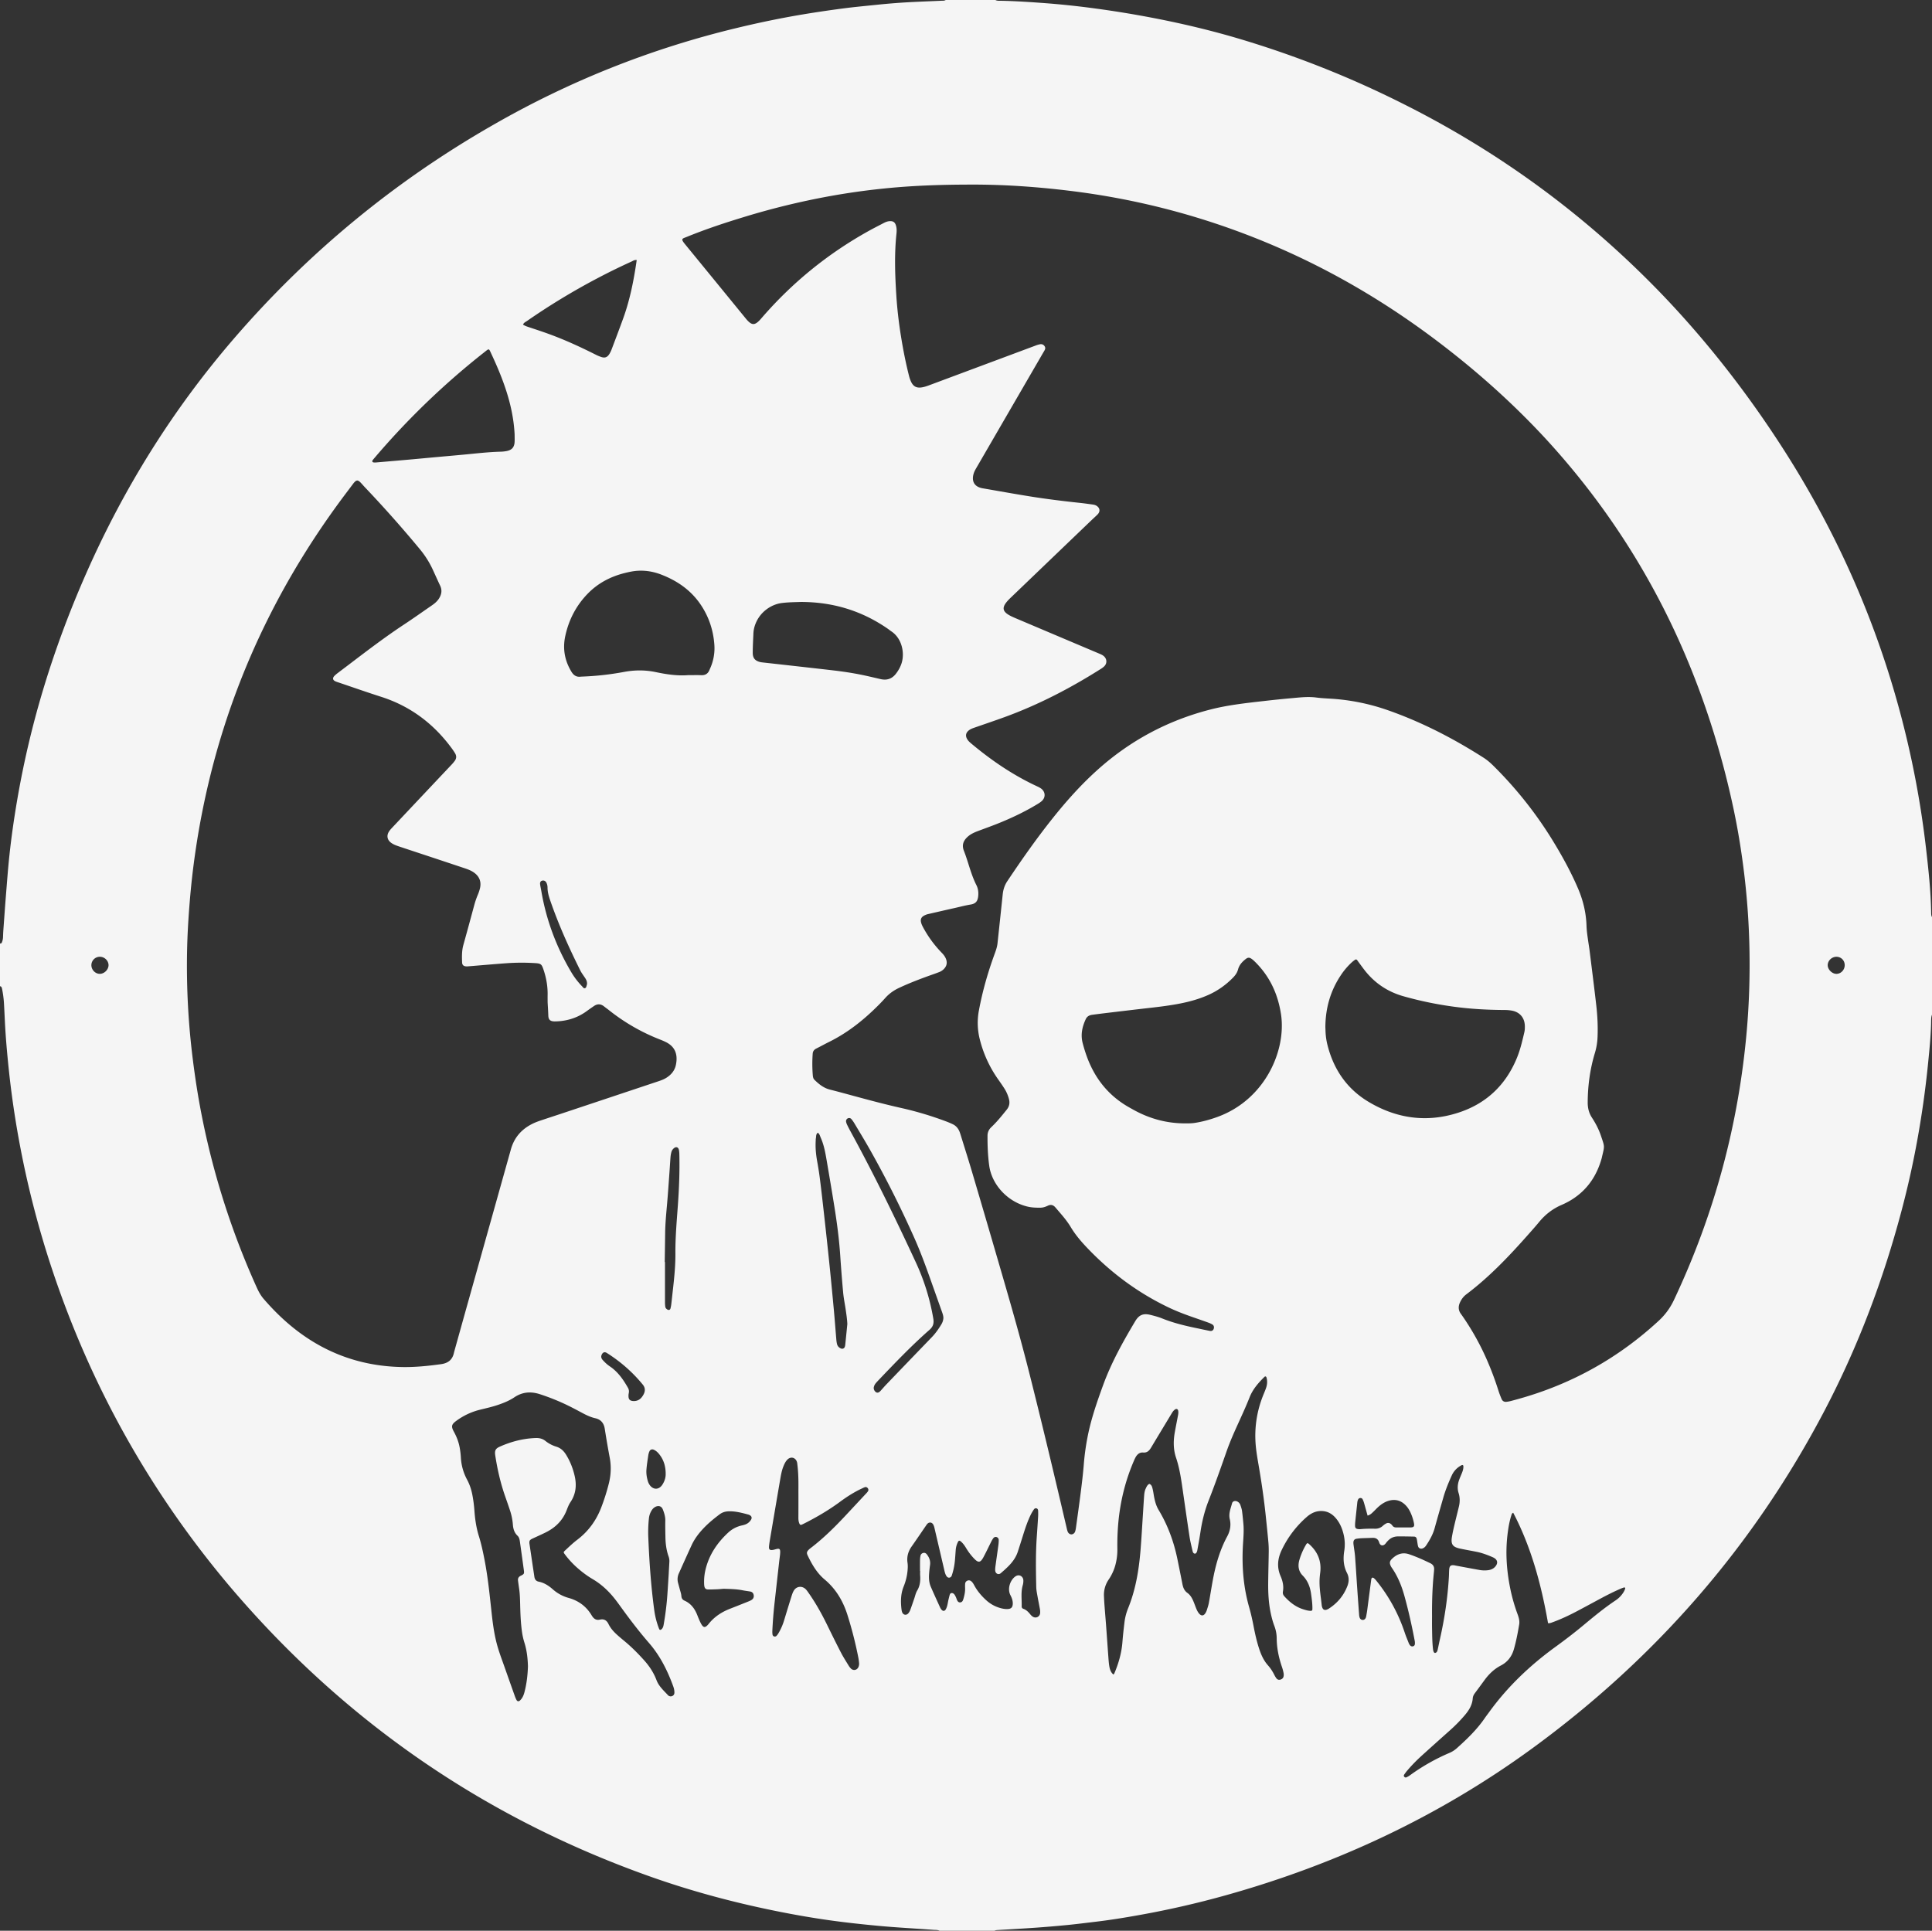 <svg xmlns="http://www.w3.org/2000/svg" viewBox="0 0 7608 7604"><rect x="0" y="0" width="7608" height="7604" fill="#333333" stroke="none"/><defs><style>.cls-1{fill:#f5f5f5;}</style></defs><g id="Capa_2" data-name="Capa 2"><g id="Capa_1-2" data-name="Capa 1"><path class="cls-1" d="M0,3884V3716c2.69-.09,5.42-.26,6.76-3.11a58.42,58.42,0,0,0,5.2-23.22c.28-8.66.61-17.32,1.24-26,3.43-47.18,6.7-94.37,10.51-141.53,4.18-51.79,8-103.64,13.57-155.3,7.69-71.52,17.89-142.73,30-213.68q25.35-148.78,62.91-294.92c53.27-206.86,124.25-407.57,210.53-602.88C489,1919.73,681.36,1611.63,921.1,1333.6Q1359.31,825.42,1941.92,492,2392.55,233.09,2898,111C2984.73,90,3072.05,71.74,3160.05,57c53.84-9,107.9-16.91,162-24,43.57-5.73,87.38-9.65,131.11-14.21q69.59-7.27,139.48-10.81c37.93-1.89,75.88-3.28,113.82-5,5.93-.27,12.08.51,17.5-2.92h196c6.8,3.71,14.29,2.84,21.55,3,52.66,1,105.19,4.38,157.72,8.16Q4205,18.76,4310,33q117.84,15.8,234.62,38.4c115.15,22.29,229.09,49.49,341.45,83.15q331,99.15,639.59,254.5,576.7,288.81,1023.12,754.5c172.27,180.33,325,376.06,460.84,585.09C7195.56,2034.72,7340.7,2340,7442,2666a3710.28,3710.28,0,0,1,142.75,677.56c9.53,82.77,18.49,165.59,19.91,249,.11,6.63-.14,13.4,3.38,19.47v384c-2.66,6.86-3.32,14.05-3.39,21.31-.57,56.05-6.28,111.71-11.78,167.42q-12.57,127.34-33.73,253.49-27.72,166.6-71.06,329.9c-72.29,272.69-171.36,535.15-302.18,785.2-279.53,534.32-665.48,977.17-1152,1332.3-366,267.13-769.91,456.28-1205.76,578.28q-171.3,48-346.46,79c-55.71,10-111.6,19-167.83,25.63-37,4.39-74,9.16-111.15,12.83Q4140,7587.57,4077.2,7592c-49.18,3.5-98.43,6.12-147.65,9.1-4.68.28-9.31.62-13.55,2.9H3700c-7.4-4-15.61-3-23.5-3.6-71.77-5.39-143.65-8.92-215.34-15.58-64.37-6-128.61-12.92-192.61-21.84-73.88-10.31-147.31-23.33-220.43-38.25-165.3-33.74-327.88-77.54-486.85-133.9Q1576.09,7041.59,901,6243.27,430.67,5683.68,201.67,4988.63a3751.5,3751.5,0,0,1-128.88-509q-23.61-130.83-37.71-263.07c-6.84-65-12.76-130-15.91-195.23-1.09-22.64-2.14-45.28-3.43-67.9A404.48,404.48,0,0,0,8,3894C7,3889.2,5.69,3884.94,0,3884ZM3824.24,727c-129.2.07-239.68,4.56-349.86,16.09q-105.43,11-209.66,29.93a2956.81,2956.81,0,0,0-329.83,80.08c-77.75,23.6-154.93,49-230.2,79.76-18.05,7.38-25.36,6.61-7.51,28.41q119.7,146.24,239.19,292.64c2.1,2.58,4.25,5.14,6.52,7.58,18.21,19.57,29.26,19.61,48.22,0,4.17-4.3,8-9,11.92-13.47q179-205.66,417.3-338.17c19.8-11,40-21.24,60.09-31.69,7.11-3.7,14.53-6.65,22.72-7.13,14-.84,21.15,4,25.17,17.45,3.12,10.41,3,21,1.88,31.71-8.52,80.54-5.74,161.15-.67,241.69,3.44,54.54,9.82,108.82,18.48,162.81,8.45,52.65,18.7,104.93,31.9,156.59a121.42,121.42,0,0,0,8,22.53c9,18.8,21.74,25,42.22,21.82,12.64-2,24.39-6.66,36.23-11.08q205.89-76.78,411.76-153.61a104.83,104.83,0,0,1,17.16-5.08c7.93-1.49,14.48,1.43,18.76,8.44,3.6,5.9,1.77,11.41-1.47,16.89-7.14,12-14.11,24.16-21.12,36.27q-122.86,211.83-245.68,423.7c-4,6.89-8.14,13.9-10.71,21.38-8.7,25.34-4.47,52.69,32.41,60.11.65.13,1.3.3,2,.41,63,10.84,125.92,22.3,189.06,32.35,65.13,10.38,130.62,18.34,196.21,25.37,15.89,1.7,31.72,4,47.56,6.15,5.29.71,10.46,1.76,15.17,4.63,14.19,8.66,16.25,22.78,4.53,34.66-7.48,7.58-15.55,14.59-23.25,22q-158.79,152.23-317.51,304.56c-6.72,6.45-13.41,13.08-19.07,20.44-15.56,20.23-13,34.29,9,47.78,9.59,5.88,20.12,10.35,30.52,14.76q162.77,69,325.64,137.84c6.74,2.85,13.6,5.54,19.27,10.4,12.82,11,13.68,28.72,1.54,40.47a88.79,88.79,0,0,1-14.41,10.69c-119.71,75.72-244.84,140.66-378.13,189.2-38.16,13.89-76.67,26.84-115,40.22-8.8,3.07-17.75,5.86-25.24,11.74-12.3,9.66-14.5,21.89-6.29,35.26,4.6,7.51,11.27,13.07,17.94,18.63,79.13,66.05,163.85,123.46,257.63,166.93a83.05,83.05,0,0,1,15.6,8.83c16.67,12.73,17.86,34.3,2.56,48.46-5.33,4.92-11.65,8.89-17.89,12.67-49.69,30.13-102,54.9-155.92,76.47-25.95,10.39-52.33,19.71-78.49,29.6-15.65,5.92-30.63,12.85-42.82,25-15.27,15.16-20.13,31.84-11.92,52.62,7.57,19.18,13.68,38.95,19.92,58.63,8.27,26.06,16.9,52,29.24,76.44,6.86,13.59,8.64,27.87,7.22,42.75-2,20.82-9.87,30.53-30.19,33.82-21.76,3.54-42.94,9.35-64.38,14.1-33.8,7.5-67.51,15.42-101.27,23.1a61.26,61.26,0,0,0-20.28,8.13c-8.11,5.3-11.23,12.79-9.5,22.34,1.32,7.32,4.28,14,7.73,20.48a445.3,445.3,0,0,0,39.95,62.16,477.6,477.6,0,0,0,35.36,40.76c6.51,6.76,12.1,14.12,15.55,23,6,15.41,2.81,28.75-8.68,40.28a51.82,51.82,0,0,1-18.4,11.75q-10.26,3.94-20.61,7.61c-46.48,16.41-92.6,33.67-137.3,54.62-20.85,9.77-39,22.72-54.34,39.94-8.41,9.46-17.16,18.64-26.1,27.61-57.73,58-120.91,108.62-194.7,145.08-16.71,8.26-33,17.42-49.7,25.68-9.2,4.54-14.32,10.78-15,21.48a550.3,550.3,0,0,0,.41,83.9c.58,6.69,1.51,13.25,6.69,18.33,17.3,16.95,35.77,32,59.94,38.2,14.19,3.63,28.38,7.28,42.53,11.08,79.09,21.25,157.94,43.49,237.9,61.33a1330.36,1330.36,0,0,1,177.86,53.07q13.08,4.9,25.75,10.86c13.31,6.24,22.21,16.74,27.48,30.35,1.68,4.34,3.08,8.8,4.46,13.26,14.94,48.36,30.33,96.59,44.68,145.13q51.84,175.32,102.88,350.89c42.36,145.14,84.43,290.36,121.5,437,51.74,204.71,100.48,410.14,148.51,615.74a106.2,106.2,0,0,0,3.23,11.55c2.46,6.9,8.49,11.55,14.62,11.68s12.7-4.3,15-11.17a83.59,83.59,0,0,0,3.36-15.56c6.44-46.86,13.09-93.7,19-140.63,4.43-35,8.71-70.11,11.56-105.3a968.14,968.14,0,0,1,19.05-130.4c13.95-63.28,35.22-124.2,57.39-185,32.39-88.77,78.11-170.71,126.29-251.45,15.16-25.4,32.16-32,60.94-24.68,15.46,3.93,31.05,8,45.81,14,44.1,17.76,90,28.72,136.35,38.29,17,3.51,33.86,7.3,50.86,10.57,7.11,1.36,12.44-1.72,14.77-7.3,2.81-6.73,1.33-14.12-4.56-17.78a87,87,0,0,0-16.2-7.59c-20-7.23-40.19-14.18-60.31-21.18-32.09-11.18-63.81-23.14-94.56-37.77-121.2-57.67-227.13-136.2-319.85-232.92-25-26-48.57-53.31-67.09-84.34-16.9-28.32-39.05-52.24-60.17-77.12-8.46-10-17.95-12.82-30-7.13-9,4.27-18.37,7.67-28.69,7.81-17.38.24-34.59-.26-51.64-4.36-78.84-18.92-140.42-86.57-150.62-161.3-5.34-39.11-6.91-78.3-6.65-117.66a44.27,44.27,0,0,1,13.43-32.31c2.83-2.82,5.71-5.6,8.55-8.41,19.48-19.27,36.47-40.68,53.64-61.95,9.87-12.23,12.9-25.64,8.94-41.18a145.29,145.29,0,0,0-18.05-42c-7.83-12.39-16.33-24.35-24.76-36.35a471,471,0,0,1-72.1-157.15,262.68,262.68,0,0,1-3.76-113c14.17-76.84,35.66-151.68,62.56-225,4.84-13.18,9.39-26.4,10.89-40.4q10.38-96.41,20.48-192.83c2-18.92,7.5-36.18,18.2-52.18,56.34-84.25,114.45-167.2,177.63-246.51,54.49-68.41,112.57-133.48,177.8-192q192.69-172.76,443.24-237.12c71.86-18.58,145.46-26.09,218.9-34.53,35.07-4,70.22-7.53,105.39-10.69,31.17-2.8,62.3-6.38,93.75-2.23,18.47,2.44,37.17,3.36,55.79,4.46a832.19,832.19,0,0,1,228.36,46.33c132.64,46.72,256.63,110.88,374.9,186.5,14.1,9,26.59,20,38.48,31.75a1565.81,1565.81,0,0,1,240.41,305.72c34.45,57.1,66.28,115.6,92.57,177,20.14,47,31.95,96,33.53,147.23.64,20.7,3.86,41.12,6.78,61.57,1.79,12.53,3.93,25,5.49,37.58,8.85,71.41,18,142.78,26.16,214.27,4.67,41.07,6.72,82.39,5.05,123.77a249.26,249.26,0,0,1-10.25,62.9c-19.3,63.54-28.16,128.67-28.53,195.11-.12,22.1,4.6,41.94,16.74,60.51,14.24,21.8,26.4,44.89,34.8,69.57,16.11,47.3,15,40.23,4.62,85.33-.3,1.3-.49,2.63-.84,3.91-14.21,51.11-38.32,96.41-77.56,132.93-23.67,22-50.6,38.94-80.24,51.71-34.94,15-64.19,37.49-88.4,66.89-15.67,19-32.18,37.39-48.54,55.84-73.52,82.91-149.9,162.86-238.83,229.75-10.88,8.19-18.72,18.85-24.45,31.14-7.69,16.5-7.16,32.23,4.34,47,1.63,2.1,3.12,4.32,4.65,6.5a1019.65,1019.65,0,0,1,94.81,168.8,1212.32,1212.32,0,0,1,47.22,125.21c3.62,11.4,7.94,22.62,12.68,33.6,3.52,8.14,10.43,11.95,19.46,10.79a129.87,129.87,0,0,0,15.69-2.82c12.25-3.15,24.43-6.57,36.61-10q310.56-87.72,547.46-306.87a260.48,260.48,0,0,0,59.57-81.73q239.59-507.82,287.2-1067.22,10.8-128.6,10.51-257.67a2962.42,2962.42,0,0,0-20.75-349.09c-10.41-86.73-24.09-172.89-42.2-258.3-39.87-188.08-94.83-371.64-166.56-550.1q-202.31-503.43-568.57-903.68c-135.79-147.66-285.22-280.17-445.69-400.32-203.63-152.46-422.06-279.24-657.08-377Q4612.88,799.54,4208.64,751q-97.29-11.88-195-18.17C3944.42,728.35,3875.1,726.74,3824.24,727ZM2156.46,3946.74c0-10.2-.14-18.87,0-27.53.66-33.67-4.9-66.32-15.48-98.23-7.91-23.86-10.27-26.53-34.88-27.95a843.47,843.47,0,0,0-109.92.37c-50.51,3.69-101,8.16-151.45,12.25a54.2,54.2,0,0,1-9.94.21c-9.65-1-14.66-5.57-15.06-15.35-1-23.31-1.3-46.55,5.11-69.46,14.54-52,28.63-104,42.66-156.11a320.67,320.67,0,0,1,13.52-39.67,173,173,0,0,0,9-26.4c6.35-27-2.52-48.42-25.7-63.89-10.06-6.71-21.22-11.07-32.62-14.87q-54-18-108-36c-49.29-16.36-98.63-32.57-147.88-49-12.61-4.22-25.46-8.22-36.26-16.4-14.38-10.89-17.81-26.93-8.59-42.48,3.69-6.22,8.77-11.71,13.77-17q117.21-124.5,234.53-248.87a151.67,151.67,0,0,0,11.48-13.83c7.09-9.6,7.39-19.74,1.21-29.9-3.46-5.68-7.09-11.29-11-16.67-71.49-98.42-163.7-168.45-280.23-205.76-55.16-17.66-109.81-36.89-164.69-55.43-5-1.7-10.2-3.2-15-5.37-11-4.92-12.49-13-3.79-21.91A125.9,125.9,0,0,1,1331,2649.9c13.22-10.14,26.59-20.1,39.85-30.18,72.67-55.29,145.18-110.75,221.49-161.06,36.72-24.2,72.54-49.75,108.77-74.69,11.07-7.62,21.17-16.26,28.27-27.87,9.63-15.77,12.18-32,3.93-49.41-10.28-21.67-19.92-43.64-30.06-65.37a367.4,367.4,0,0,0-50.36-79q-104-125.62-216.36-243.73c-5.5-5.79-10.58-12-16.17-17.71-11.34-11.59-16.75-11.22-27.54,1.5-1.29,1.52-2.42,3.18-3.62,4.78q-15,20-30.06,39.93C1119.92,2265.62,945,2615.64,842,3001a3113.53,3113.53,0,0,0-73.2,358.07q-14.16,97.93-22,196.65c-5.21,63.8-8.94,127.66-10.18,191.64a2947,2947,0,0,0,22.65,424.91c9,72.09,20.08,143.85,34,215.14a3091.75,3091.75,0,0,0,131.18,471.11q39.51,108,86.9,212.69c7.19,15.85,15.39,31,26.85,44.25,36.66,42.52,76.39,81.85,120.41,116.77,125,99.16,267.52,149.23,426.93,151.68,50.79.77,101.07-4.41,151.33-11.36,27.15-3.76,44.17-16.71,50.43-43.46.45-1.94.84-3.91,1.38-5.83q19.85-71.22,39.72-142.42,91.74-327.06,183.41-654.13c12.62-45.16,40.08-77.39,81.09-98.92,11.85-6.22,24.29-10.92,36.93-15.14,29-9.69,58.17-19.18,87.22-28.86q187.58-62.54,375.13-125.16c10.73-3.58,21.38-7.41,31.11-13.42,19.59-12.09,33.59-28.57,38.34-51.39,10.16-48.89-10-75.45-40.47-90.23-7.18-3.49-14.55-6.62-22-9.53A773.59,773.59,0,0,1,2398.83,3979c-6.78-5.39-13.84-10.42-20.65-15.77-12.63-9.92-25.61-10.24-38.77-1.38q-14.91,10.05-29.46,20.65a204.79,204.79,0,0,1-64.26,31.48,224.43,224.43,0,0,1-61.16,8.65c-20.38.08-24.88-9.11-25.35-23.52C2158.6,3981.13,2157.35,3963.17,2156.46,3946.74ZM2079,6563.22c-.83-31.74-4.28-63.42-14-94.22a263.44,263.44,0,0,1-9.54-42.84c-4.88-35.07-6.19-70.33-7.08-105.64-.52-20.66-.93-41.32-3.84-61.82-1.59-11.21-3.21-22.41-4.62-33.64-1.12-8.91,2.14-15,10.7-19.19,13.09-6.34,14.1-8.3,12.38-21.18-5.11-38.3-10.52-76.55-15.89-114.81-1.12-8-3.06-15.89-9.2-21.68-12.44-11.74-16.88-26.68-18.18-43.1a234.88,234.88,0,0,0-10.84-54.76c-6.23-19-12.82-37.83-19.43-56.68-18.37-52.33-30.67-106.15-39.1-160.88-3.07-19.88.61-27.67,17.84-35.37,44.81-20,91.61-32.12,140.89-33.95,14.53-.54,27.5,2.44,39.15,11.78a126.74,126.74,0,0,0,42.24,22.17c16.86,5.18,28.67,15.91,37.92,30.62,16.49,26.26,27.6,54.53,34.53,84.68,8.45,36.79,4.93,71.42-16.6,103.37-6.73,10-10.9,21.27-15.28,32.47-12.25,31.39-32.83,56.2-61,74.57a222,222,0,0,1-24.36,13.68c-16.16,7.86-32.57,15.2-48.87,22.78-10.94,5.08-13.11,8.74-11.91,20.06.14,1.32.44,2.63.63,3.94q5.55,37.56,11.08,75.12c2.55,17.13,5.21,34.24,7.72,51.37,1.5,10.32,6.56,17,17.3,19.15,21.62,4.29,39.37,16.09,55.49,30.32a156.84,156.84,0,0,0,62.62,33.81c37.93,10.67,68.27,32.52,89,66.64,1,1.7,2.12,3.38,3.22,5.06,7.21,11.06,16.64,16.81,30.41,13.58,16-3.76,26.76,2.74,33.86,17.41,7.94,16.39,20,29.88,33.37,42,8.88,8.06,18.07,15.79,27.33,23.4,28.91,23.77,55.24,50.18,80.14,78,20.58,23,37.24,48.52,48.23,77.65,9.21,24.43,28.77,41.27,45.8,59.89a7.83,7.83,0,0,0,1.54,1.27c4.9,3,10.07,3.58,15.23,1s7.76-7.06,7.87-12.91c.18-8.81-1.86-17.34-4.8-25.42-22.53-61.76-51.59-120-95-170.05-39.35-45.36-75.7-93-110.84-141.64-7.42-10.26-14.83-20.54-22.62-30.51-24.86-31.77-53.66-59.1-88.72-79.63a384.35,384.35,0,0,1-55.05-39.74A349.82,349.82,0,0,1,2223,6119.7c-4.12-5.64-4.1-7.34.84-12,16.07-15,31.85-30.32,49.43-43.64,43.65-33.08,74.6-75.84,94.19-126.68a813.84,813.84,0,0,0,30.13-95.17c8.34-33.45,9.85-67,3.5-101q-10.64-56.94-19.62-114.19c-3.51-22.44-15.51-36.67-37.31-41.54-17.83-4-33.89-11.6-49.8-20.07-20-10.64-39.94-21.37-60.3-31.24a859.67,859.67,0,0,0-107.42-43.13c-35.68-11.69-69.22-9.44-101.11,12-19.4,13.06-41,21.89-63.19,29.51-23.35,8-47.38,13.41-71.3,19.25a262.44,262.44,0,0,0-93.57,43.55c-19.83,14.52-21.76,22-9.87,43.72,11,20.09,19,41.15,22.87,63.62a320.63,320.63,0,0,1,4.38,37.71,207,207,0,0,0,24.83,87.69c10.16,19,16.59,39.17,20.62,60.25a532.72,532.72,0,0,1,7.91,61.4c2.49,34,7.34,67.44,17.57,100.13,9.54,30.52,16.15,61.83,22.25,93.23,13.49,69.41,20.33,139.71,28,209.9,5,45.73,11.21,91.33,24.41,135.5,8,26.77,18,52.94,27.27,79.32q19.88,56.54,40,113a101.49,101.49,0,0,0,6.44,14.59c3,5.54,8.72,6.17,13.34,1.84,9.06-8.48,14-19.19,17.24-31C2073.82,6632.63,2077.77,6598.3,2079,6563.22Zm2585.81-2139c13.34.07,26.64.22,39.89-1.81,29.72-4.56,58.51-12.52,86.81-22.6,190.09-67.68,274.6-263.07,252.89-405.53-12.37-81.16-45.34-151.19-104.5-208.49a89.75,89.75,0,0,0-10.64-9.05c-9.06-6.4-14.88-6.58-23.65.2-13.89,10.76-25.57,23.3-30.28,41-3.35,12.54-10.51,22.77-19.53,32-28.7,29.46-61.66,52.77-99.34,69.28-34.91,15.3-71.38,25.55-108.71,32.87-39.24,7.7-78.86,12.68-118.56,17.17-53.6,6.07-107.15,12.49-160.7,18.86-22.48,2.67-45,5.43-67.39,8.48-11,1.49-20.3,6-25.39,16.92-14.24,30.38-21,61.61-12.16,95a589.22,589.22,0,0,0,18,57.11c31.91,84.82,85.81,151.1,165.27,195.78,9.28,5.23,18.55,10.5,28,15.41C4534.41,4407.79,4597.65,4424,4664.85,4424.23Zm554.3-380.41c.47,9.94.52,22,1.74,33.88a255.66,255.66,0,0,0,5.5,33.48c23.59,97.74,75.93,176.1,162.5,228,110.11,66,228.24,82.92,351.53,43.71,111.27-35.38,189.05-108.77,233.25-217,13.37-32.76,21.32-67.24,29.29-101.61,1.78-7.68,1.93-15.9,1.74-23.85-.8-31.89-19.52-54.24-50.74-60.17a166,166,0,0,0-29.8-2.53c-66.69-.35-133.1-4-199.25-13a1423.71,1423.71,0,0,1-199.25-41.39c-60-17.17-110-50-149.13-98.82-8.74-10.91-16.82-22.35-25.18-33.56-2.39-3.2-4.69-6.47-7.06-9.69-2.53-3.42-5.89-3.08-8.75-1a132.45,132.45,0,0,0-13.94,11.26,280.69,280.69,0,0,0-41.19,48.76C5239.67,3901.2,5219.88,3968.57,5219.15,4043.82Zm-835,2551c1.83-1.66,3.13-2.3,3.56-3.31,17.14-40.06,29.05-81.42,32.38-125.13,1.93-25.23,4.81-50.39,7.82-75.52a215.89,215.89,0,0,1,14.15-56.05c30.54-74.92,43.24-153.63,49.58-233.62,3.69-46.49,6.24-93.08,9.28-139.62,1.43-22,2.68-43.9,4.22-65.84.79-11.29,1.59-22.68,6.6-33.13,3.42-7.13,6.32-14.77,14.2-18.53,9.58,3.58,11.19,12.54,13.19,20.71,2.38,9.68,3.53,19.65,5.39,29.46,3.5,18.38,8.23,36.18,18.07,52.57,36,60,59.82,124.74,73.86,193.16,6.69,32.62,13.34,65.25,19.65,97.94,2.74,14.16,7.3,26.66,19.81,35.56,10.51,7.49,17.2,18.52,22.4,30.19,3.79,8.51,6.86,17.33,10.24,26,3.14,8.09,6.44,16.12,11.7,23.11,9.71,12.91,20.24,12.28,27.82-1.68a60.52,60.52,0,0,0,4.66-11c2.75-8.9,5.89-17.76,7.57-26.87,5.54-30.13,10.18-60.42,15.75-90.54,11.07-59.88,27.6-118.05,56.71-172,11.61-21.51,15.48-44.45,10-67.73-5.26-22.49,3.67-42,8.93-62.28,2.35-9.06,12.87-11.49,21.48-6.75a24,24,0,0,1,11.39,13.44c2.57,7.53,5.28,15.19,6.37,23,2.32,16.48,3.73,33.09,5.33,49.67,3.09,32-.78,63.91-2.21,95.84-3.53,79.09,3.11,157.11,24.87,233.48,6.95,24.37,12.55,49,17.33,73.88,6,31.41,12.92,62.62,23.13,93,7.7,22.93,17.78,44.64,34.05,62.82,9.88,11.06,17.66,23.32,24.35,36.43a99.76,99.76,0,0,0,8.08,13.74c3.83,5.21,9.25,7.62,15.81,5.81,6.95-1.92,11.92-6.16,13.08-13.53a34.41,34.41,0,0,0,0-11.89,179.92,179.92,0,0,0-6-23.14c-12.69-36.76-20.84-74.32-21.18-113.37a139.36,139.36,0,0,0-9-48.86c-6.42-16.83-11-34.21-14.68-51.84-8.27-39.36-10.27-79.25-9.85-119.29.42-40.65,1.66-81.29,2.14-121.94a388.55,388.55,0,0,0-1.59-39.93c-3.09-33.83-6.65-67.63-10.19-101.42-6.66-63.62-15.79-126.9-26.48-190-5.34-31.52-11.27-63-13.51-94.92-4.73-67.62,6.13-132.79,32.17-195.4,3.33-8,6.67-16,9.42-24.2,4.31-12.89,5.22-26.06,1.62-39.35-1.41-5.21-4.93-6.69-8.55-3.13-23.92,23.5-45.79,48.63-58.28,80.29-14.2,36-30.37,71-46.39,106.19s-31.56,70.5-44.33,107c-22.64,64.75-45.41,129.45-70.51,193.31-15.65,39.82-25.88,81.13-32.18,123.47-3.62,24.37-8.11,48.62-12.52,72.86-1.54,8.45-6,13.69-10.28,12.82-6.37-1.32-7.59-7.14-8.73-12.13-4.16-18.17-8.76-36.31-11.55-54.71-9.9-65.19-19.16-130.47-28.58-195.73-5.63-38.92-11.89-77.67-24.5-115.13-10.89-32.37-11-65.49-5.2-98.76,3.91-22.3,8.42-44.5,12.64-66.74,1.25-6.56,2.32-13.13.9-19.83-1.36-6.38-6.63-8.6-11.86-5.15-7.53,5-11.72,12.55-16.2,20-26.09,43.39-52.35,86.68-78.35,130.13-7.25,12.1-15.37,21.26-31.51,19.84-13.25-1.16-22.68,6.38-29.13,17.55a123.56,123.56,0,0,0-6.18,12.54c-34.65,79.48-55,162.52-62.71,248.83a995,995,0,0,0-3.52,101.84,231.12,231.12,0,0,1-5.69,53.56,188.45,188.45,0,0,1-28.32,65.67,106.44,106.44,0,0,0-18.76,66.1q.8,19,2.23,37.92c1.9,25.25,4.12,50.47,6,75.72,3.24,43.86,6.26,87.74,9.51,131.6.74,10,1.58,20,3.19,29.81C4370.31,6574.18,4374,6586.06,4384.18,6594.77ZM2708.73,2659c20.76,0,36.77-.5,52.74.14,16.16.64,26.71-6.21,32.48-21,1-2.48,2.12-4.89,3.19-7.33a192.72,192.72,0,0,0,15.93-91.65c-4.17-58.35-22.32-112.13-55.59-160.39-38.4-55.7-91.7-92-154-116-28.93-11.16-58.86-16.47-90-15-17.42.82-34.35,4.38-51.16,8.47-57.58,14-108.38,40.55-149.65,83.63-44.93,46.89-73.46,102.83-86.87,166-10.53,49.61-1.93,96.55,24.76,140.12,8.59,14,19.74,21.12,36.28,19,2-.25,4-.29,6-.36a1119.29,1119.29,0,0,0,164.64-18.36c41.56-7.8,83.36-8,125.1.79C2625.69,2656.13,2669.2,2662.26,2708.73,2659ZM3153,2370.72c-24.35.92-50.27.93-76.12,4.44-41.87,5.68-93.13,38.82-107.48,99.89a118.63,118.63,0,0,0-2.65,21.77c-1.11,24.61-2.44,49.22-2.55,73.83-.09,20.6,8.57,31.15,27.51,36.31a78.24,78.24,0,0,0,11.8,2c24.46,2.77,48.94,5.4,73.4,8.15,67.45,7.59,134.91,15.06,202.34,22.88,39,4.52,77.83,10.33,116.29,18.24,24.09,5,48,10.73,72,16.31,24.51,5.7,44.69-.77,60.23-20.81,9.88-12.73,17.75-26.57,22.63-42,12.67-40,1.53-97.1-39.8-124.79-5-3.34-9.58-7.21-14.5-10.62C3393.38,2405.12,3279.34,2370.6,3153,2370.72ZM2026.52,1710.87c-3.18-63.76-17-125.26-37.54-185.49-15-44.2-33.26-87.08-53-129.31-11.7-25-8.2-25.07-30.24-7.7a3013.69,3013.69,0,0,0-428.61,412.37c-3,3.55-6.12,7.06-9,10.73-3.8,4.9-2.24,9.17,3.52,9.8a41.23,41.23,0,0,0,7.93.18q63.72-5.45,127.42-11c37.16-3.31,74.29-6.87,111.44-10.25,35.16-3.21,70.34-6.23,105.49-9.52,49.07-4.59,98-10.51,147.39-11.76a141.8,141.8,0,0,0,23.79-2.57c20.52-4,30.1-14.88,31.33-35.47C2027,1730.88,2026.52,1720.86,2026.52,1710.87ZM5958.85,5957.64c-5.42,2.47-6.13,6.5-7.35,10.31-7.74,24.22-11.87,49.22-14.94,74.33-8.65,70.78-3.86,141,10,210.75a684.37,684.37,0,0,0,29.28,103.72c4.88,13.25,8.94,26.78,6.55,41-5.51,32.84-11.75,65.57-20.92,97.62-8.1,28.28-24.87,50.33-50.92,63.85-26.8,13.92-47.48,34-65,58q-18.84,25.85-37.93,51.5c-4.5,6-7.57,12.56-8.12,20.08-1.85,25.13-13.87,45.45-29.63,64.21a586,586,0,0,1-58.47,60.17c-38.26,34.2-76.57,68.34-114.53,102.88a628.14,628.14,0,0,0-55.63,57.4c-4.31,5-8.17,10.49-12,15.93a6.48,6.48,0,0,0,.2,7.54c2.08,3,5.47,4.35,8.76,2.85a79.76,79.76,0,0,0,13.8-7.88,795.6,795.6,0,0,1,156.12-88.51,103.45,103.45,0,0,0,28.54-18.21c40.29-36.07,79.2-73.41,110-118.34,5.65-8.25,11.82-16.13,17.68-24.22,72.19-99.78,160.3-183.49,259.55-255.7,36.67-26.67,72.73-54.05,107.59-83,42.55-35.34,85.06-70.75,131.19-101.47a102.7,102.7,0,0,0,23.42-21.64c5.82-7.33,10.82-15.18,13.67-24.21.86-2.71-1.64-5.53-4.27-4.7-3.79,1.2-7.57,2.49-11.22,4-27,11.5-53.15,24.66-79,38.5-31.71,17-63.29,34.2-95.08,51s-64.35,32.09-98.25,44.32c-4.9,1.77-9.66,3.69-15.94,2.83C6069.44,6241,6030.22,6094.2,5958.85,5957.64ZM3144.12,5893.1h0c0-11.33-.07-22.66,0-34,.23-30-.35-60-4-89.78-.49-3.95-.68-8.05-1.9-11.79-5.81-17.93-24.75-22.36-37.81-8.85-7.56,7.8-11.94,17.6-15.86,27.54-6.15,15.58-9.11,32-11.93,48.41q-19.89,116.19-39.51,232.42c-1.88,11.16-3.88,22.34-4.84,33.59-1,12,3.25,15.44,15.59,13.4,5.23-.86,10.29-2.69,15.48-3.86,9-2,12.59.56,12.94,9.65a95.87,95.87,0,0,1-.69,13.95c-.93,8.61-2.24,17.17-3.21,25.78q-9.24,82.41-18.42,164.84-6,53.64-8.5,107.57a74.63,74.63,0,0,0,.74,15.89c1.23,7.2,10.29,10,15.59,4.72a55.85,55.85,0,0,0,8.2-11.19,227.62,227.62,0,0,0,22.15-51.21c9.47-31.22,19-62.43,28.75-93.56,2.38-7.58,5-15.32,9.05-22.11,10.09-17.1,31.65-20,46.19-6.27,4.79,4.49,8.48,10.22,12.3,15.66,28,39.91,51.65,82.33,73,126.1,17.83,36.51,35.79,73,54.46,109,8.86,17.13,19.39,33.4,29.42,49.9a64.21,64.21,0,0,0,9.73,12.6c9.66,9.39,24.24,6.1,29.46-6.32a31.83,31.83,0,0,0,2.44-15.66c-.74-7.28-1.55-14.59-3-21.76a1547.63,1547.63,0,0,0-43-168.28c-17.39-54.56-45.29-101.76-89.73-139-30.17-25.28-49.65-58.93-66.48-94-5.38-11.19-3.72-16,5.58-24.71a79.22,79.22,0,0,1,6.16-5.09c50.51-38.57,95.42-83.11,138.66-129.46q40.9-43.84,81.81-87.69a42.87,42.87,0,0,0,4.94-6.24,9.89,9.89,0,0,0,0-11.25c-2.72-4.3-7.43-6.54-11.92-5.05a108.24,108.24,0,0,0-11,4.79c-31,14.28-59.59,32.56-87,52.8-43.51,32.18-90,59.43-138.16,83.95-4.15,2.11-8.32,4.21-12.58,6.1s-7.17.46-9.26-4.18c-3.37-7.49-4-15.36-4-23.44C3144.18,5949.08,3144.12,5921.09,3144.12,5893.1Zm2495.06,471.13c0,16-.26,32,.06,48,.55,27.31.63,54.66,3.69,81.86,1.23,11,4.6,16.72,8.92,15.65,7.08-1.74,8.46-7.95,9.78-13.75,3.1-13.63,5.71-27.37,8.78-41,18.2-80.73,30.41-162.32,35.18-245,.54-9.31.46-18.66,1.12-28,1.11-15.56,6.65-19.62,22.3-16.9.66.12,1.29.38,1.94.5,31.42,5.82,62.82,11.74,94.27,17.38a113.82,113.82,0,0,0,33.87,1.15c11.58-1.42,22-5.69,29.62-14.88,11.14-13.4,8.53-26.23-6.77-34.52-1.75-.95-3.57-1.79-5.4-2.57-19.62-8.38-39.55-15.94-60.51-20.24-22.17-4.55-44.51-8.26-66.63-13-29.47-6.36-36.72-17.14-31.73-46.73,2.44-14.43,5.53-28.78,8.88-43,5.93-25.28,12.36-50.44,18.43-75.68,4.29-17.85,4.4-35.75-1.16-53.32-5.7-18-3.9-35.55,2.48-52.86,3.22-8.74,7-17.26,10.52-25.9s6.3-17.54,5.79-27.1c-.21-4-3.24-5.68-7-3.78a83.37,83.37,0,0,0-39.14,41.18c-12.63,27.94-24.25,56.27-32.7,85.79-11.54,40.33-23.16,80.64-34.32,121.07-6.85,24.79-19.28,46.66-33.36,67.81-3.81,5.73-8.57,10.18-15.26,12.26-6.85,2.14-13.87-1.09-16.22-7.76a59.91,59.91,0,0,1-2.19-9.73c-1.13-6.56-1.83-13.21-3.25-19.7s-4.91-9.67-10.84-9.8c-20.64-.44-41.29-.87-61.93-.81-12.95,0-25.19,3.44-35.26,12a81.33,81.33,0,0,0-13.61,14.51c-8.93,12.55-22.26,12.17-26.54-3-.18-.64-.55-1.22-.77-1.84-4.53-12.71-14.11-16.63-26.77-15.94-13.3.73-26.64.79-39.94,1.45a186.15,186.15,0,0,0-21.87,2.17c-7.61,1.29-11.59,6-12.07,13.71a62.68,62.68,0,0,0,.85,11.89c1.86,14.54,4.53,29,5.64,43.59,3.08,40.52,5.44,81.1,8.23,121.64q3.69,53.85,7.71,107.67a45.24,45.24,0,0,0,2.06,11.73c1.88,5.28,5.59,9.05,11.69,9.44,5.19.34,10.14-2.87,12.41-8.36a36.74,36.74,0,0,0,2.1-7.67c1.38-7.87,2.8-15.74,3.85-23.66,5.25-39.62,10.34-79.26,15.6-118.87,1.11-8.39,5.4-10.34,11.52-5.17a74.12,74.12,0,0,1,9.4,10.21,648.41,648.41,0,0,1,111.27,204.2c4.38,13.26,10,26.11,15,39.17,1.69,4.4,3.72,8.51,7.38,11.69,6.09,5.29,16.08,2.35,17.18-5.48A43.6,43.6,0,0,0,5571,6462c-11.33-59.55-24.49-118.7-40.72-177.12-10.92-39.34-26.11-76.92-49.65-110.69a47.89,47.89,0,0,1-4-6.9c-5.37-11.21-4.6-18.5,4.13-27.24,18.81-18.85,41.45-27.77,67.36-19.11,29,9.7,57,22.36,84.58,35.73,10.83,5.25,15.78,13.86,14.63,25.91-.26,2.66-.31,5.33-.6,8C5640.57,6248.3,5638.78,6306.23,5639.18,6364.23Zm-2015.8-177.34h-.5c0-14-.18-28,.08-42a94.42,94.42,0,0,1,1.84-17.85,13.84,13.84,0,0,1,10.55-10.9c5.78-1.5,10.49.56,14.12,5.12,10,12.51,15.18,26.34,12.87,42.67-1.68,11.87-3,23.81-3.77,35.77-1.06,16.76-.06,33.53,6.66,49.12,11.86,27.53,24.43,54.75,36.81,82a37.78,37.78,0,0,0,5.31,8.41c6,7.18,13,6.43,17.36-1.7,4.17-7.72,6.1-16.09,7.68-24.67,1.8-9.8,4.14-19.52,6.71-29.15,1.17-4.38,2.84-9.53,8.47-9.73,4.87-.17,8.93,2.77,11.63,6.79a72.16,72.16,0,0,1,5.54,10.56c1.64,3.64,2.66,7.56,4.38,11.15,2.46,5.1,6.31,9,12.39,8.36,4.92-.48,8.49-3.59,10.35-8.32.73-1.86,1.43-3.75,2-5.66,4.2-14.11,7.25-28.38,6.59-43.25a129.07,129.07,0,0,1,.18-16,14,14,0,0,1,8.79-12.38c6.16-2.59,11.72-1.05,16.55,3.43,5,4.62,8.08,10.52,11.29,16.37,12,21.88,28,40.54,46.37,57.21a136.34,136.34,0,0,0,51.58,29.66c10.88,3.39,22,5.61,33.43,5,13.24-.72,19-6.88,19.55-20.26.49-12.39-3.58-23.37-9.22-34.27-13.12-25.35-.76-59.37,18.9-73.46,15.92-11.41,31.36,0,31.94,14.51a61.54,61.54,0,0,1-2.26,19.72c-8.14,27.55-3.44,55.66-4.28,83.51a9,9,0,0,0,6.29,9.27c11.86,4.13,20.07,12.7,27.73,22.14a40.63,40.63,0,0,0,10.27,9.32c12.14,7.24,26.94-.15,28.33-14.14a59.36,59.36,0,0,0-.8-15.9c-2.87-16.4-6.4-32.68-9.24-49.08-2.15-12.47-4.9-25-5.19-37.58-1.5-65.31-2.52-130.64,1.9-195.9,1.85-27.26,3.74-54.52,5.41-81.8.44-7.3.33-14.65.09-22-.16-4.8-1.48-9.46-7-10.71-4.44-1-7.86,1.44-10.12,4.92a187.42,187.42,0,0,0-11.21,18.82c-13.39,26.94-22.7,55.44-31.63,84.08q-9.81,31.46-20,62.81c-11.86,36.66-39.51,61-67.3,85-8.81,7.6-20.67,1.75-21.72-10.15-.57-6.54.33-13.28,1.22-19.85,3.65-27.07,7.65-54.09,11.3-81.16a135.39,135.39,0,0,0,1.26-19.91,12,12,0,0,0-9.29-11.56c-5.23-1.22-9.34,1.2-12.22,5a89.18,89.18,0,0,0-8.12,13.7c-10.21,20.22-19.76,40.79-30.49,60.72-12,22.26-20.2,23.12-37.31,5a226.73,226.73,0,0,1-30.28-39.65c-5.82-9.75-12.17-19.13-20.85-26.67-5.85-5.08-9.13-4.6-12.3,2a85.45,85.45,0,0,0-8.47,30.64c-1.1,14.63-2,29.27-3.39,43.87a255.85,255.85,0,0,1-12,56.57c-1.59,4.83-4.79,8.24-9.83,8.85s-8.7-2.3-11.44-6.53c-5.19-8.05-6.94-17.24-9.06-26.31q-19.08-81.72-38.16-163.44a48,48,0,0,0-4.79-13.06c-5.46-9.35-16.13-10.2-23.45-2.22a57.78,57.78,0,0,0-4.74,6.42c-18.87,27.46-37.46,55.12-56.67,82.34-13.72,19.45-19.77,40.48-16.29,64.13,1.67,11.3,1,22.54-.13,33.88a220.29,220.29,0,0,1-15.16,59.88c-11.8,29.49-12.11,59.77-8.3,90.54a49.07,49.07,0,0,0,2.15,9.75c4.12,12,16.78,14.55,25,4.7a47.52,47.52,0,0,0,7.64-13.87c5.34-14.35,10.12-28.9,15.17-43.36,3.72-10.69,5.91-22.32,11.63-31.81,11.3-18.77,13.19-38.63,11.76-59.56C3623,6198.91,3623.38,6192.89,3623.38,6186.89Zm-1116-5162.79c-9.33-1.12-14.8,3.39-20.72,6.08q-68.2,30.94-134.46,65.89a2653.55,2653.55,0,0,0-276.51,167.77c-5.8,4-13,6.88-16.12,14.52,8.17,5.52,17.09,8.14,25.93,11.08,24.61,8.21,49.28,16.3,73.67,25.13,63.3,22.93,124.39,50.93,184.52,81.12a171.51,171.51,0,0,0,23.79,10.26c14.8,4.8,24,1.37,32.33-12a111.06,111.06,0,0,0,9.39-19.79c15.06-39.85,30.2-79.67,44.71-119.72C2480.76,1180.33,2495.9,1103.43,2507.34,1024.1ZM5196.16,6231.51c.08,30.76,5.72,61,8.71,91.47a32.82,32.82,0,0,0,2,7.7c3,8.52,8.88,11.63,17.08,8.87a41.16,41.16,0,0,0,9-4.33c34.12-22,58.86-51.75,73.26-89.77,6.41-16.92,6.5-34.1-1.86-50.44-14-27.35-15.65-56.23-11-85.74a166.47,166.47,0,0,0-1.33-61.55c-5.66-26.45-15.68-51-34.05-71.29-14.46-16-32.28-25.28-54.39-25.54-22.67-.27-41.31,9-57.84,23.48A400.73,400.73,0,0,0,5047.44,6104c-16.62,34.55-19.88,68.34-4.41,103.95,8.3,19.11,12.76,39.28,8.92,60.46-1.27,7,.87,13.11,5.66,18.39,20.43,22.54,43.57,41.18,73,50.73,10.12,3.29,20.34,6.42,31.16,6.52,4,0,6.15-1.89,6.26-5.9.59-20.75-2.45-41.25-5.27-61.67-3.72-26.92-13.17-51.36-32.84-71.32-17.15-17.4-19.53-39-13.12-61.42a261.33,261.33,0,0,1,26.21-60.33c4.09-7,6.4-7.3,12.22-2.13,33.81,30,49.28,67.21,43.63,112.4C5197.27,6206.28,5196,6218.82,5196.16,6231.51Zm-2346.33,25.66c-10.78.83-18.07,1.62-25.38,1.9-12,.47-24,1-35.93.78-9.2-.18-13.28-4.09-14.92-13a78.94,78.94,0,0,1-.91-11.92,202.37,202.37,0,0,1,5.62-53.47c14-58.31,46.1-105.66,89.52-145.81a115.75,115.75,0,0,1,54.38-28.12,89.84,89.84,0,0,0,13.4-3.91,43,43,0,0,0,22.22-19.2c3.83-6.76,2-13-4.9-16.84a24.85,24.85,0,0,0-5.41-2.53c-25.73-6.9-51.43-13.82-78.47-12.93-13,.43-24.69,3.92-35.27,11.87-21.86,16.42-43,33.67-61.94,53.42-19.5,20.3-36.5,42.44-48.35,68.08-17,36.85-33.57,73.91-50.18,110.94a54.79,54.79,0,0,0-3.29,37.08c2.16,8.37,4.63,16.67,6.79,25,2.34,9,5.7,18,6.36,27.11.66,9.35,4.72,14.85,12.62,18.41,25.32,11.4,40.26,31.83,50.08,56.9,3.87,9.91,7.86,19.81,12.56,29.34,10.61,21.51,18.07,22.86,32.7,4.62,22.36-27.88,50.94-46.36,83.78-59.15,24.17-9.41,48.26-19,72.34-28.68a73.91,73.91,0,0,0,12.52-6.09c7.42-4.78,10-12.21,7.77-20.85-1.89-7.23-6.84-11.14-14.1-12.3-9.85-1.57-19.78-2.81-29.56-4.77C2898.26,6258,2872.29,6258,2849.83,6257.17ZM3715,5190.32c-.23-8.25-2.74-15.81-5.45-23.36-8.76-24.45-17.36-49-26.07-73.43-25.92-72.78-50.89-145.95-82.3-216.61q-79.61-179.07-175.85-349.84c-19.65-34.8-40.5-68.92-61-103.27a127.63,127.63,0,0,0-11.48-16.28,11.75,11.75,0,0,0-14.47-3,12.42,12.42,0,0,0-6.57,13.41,45.72,45.72,0,0,0,3.77,11.27q5.57,11.73,11.79,23.14c92.8,169.55,177.44,343.18,258.71,518.48a872.36,872.36,0,0,1,69.19,222.57c3.1,18.38-.84,31.47-15.11,44-70.23,61.6-134.62,129.18-199.12,196.63-4.14,4.33-8.27,8.7-12.14,13.27a36.46,36.46,0,0,0-7.95,16c-1.61,7.5,2.94,16.63,9.8,20.23,5.3,2.79,10.83.72,17.14-6.31,8-8.91,15.85-18,24.14-26.62q88.63-92.33,177.48-184.42c15-15.47,26.92-33,38-51.25A54,54,0,0,0,3715,5190.32Zm-378.29,24c-.84-19.52-3.83-38.63-6.62-57.75-3.17-21.75-7.73-43.36-9.76-65.21-4.55-49.11-8.33-98.29-11.63-147.5-4.25-63.24-12.54-126-22.49-188.51-9.73-61.18-20.15-122.25-30.58-183.32-5.27-30.86-10.59-61.8-23.41-90.7-3.15-7.11-4.6-15.39-11.79-20.22-8.08,5.83-6,15.12-7.76,23.06-.58,2.57-.32,5.32-.48,8-1.65,27.44.88,54.54,5.76,81.56,3.9,21.62,7.43,43.34,10.24,65.13,4.77,37,9,74.09,13.18,111.17q7.54,66.53,14.71,133.12,7,64.59,13.51,129.23,7.52,75.6,14.46,151.25c3.37,37.17,6.12,74.39,9.28,111.58a116.68,116.68,0,0,0,2.66,17.77c2.2,9.05,8.14,15.12,16.87,18.28a10.83,10.83,0,0,0,13.37-5.76,27,27,0,0,0,2.06-7.66Q3332.63,5256.06,3336.74,5214.3Zm-703.19,980.8h-.08c.83-14.62,1.69-29.23,2.47-43.84a54,54,0,0,0-3.11-21.53c-8.86-24.69-12-50.39-12.44-76.46-.37-21.29-1-42.6-.47-63.87.43-15.82-4.1-30.26-9.64-44.49-5.11-13.14-16.64-16.85-29.31-10.47a37.22,37.22,0,0,0-14.41,13.48,71.23,71.23,0,0,0-11.11,31.68,506.78,506.78,0,0,0-2.49,75.73c4,95.09,10.41,190,23.21,284.32a318.35,318.35,0,0,0,19.26,75.18c1.93,4.85,5.36,5.27,9.16,2.12,6.8-5.62,8-13.53,9.34-21.39a1120.47,1120.47,0,0,0,13.94-112.83C2630,6253.54,2631.68,6224.32,2633.55,6195.1Zm-15.91-1225h1q0,80,.05,159.94a132.45,132.45,0,0,0,1.08,15.91c.59,4.92,3.59,8.37,7.71,11.07,5.48,3.59,11.1,2.33,12.74-3.63a120.83,120.83,0,0,0,3.33-17.62c2.07-17.19,3.8-34.43,5.76-51.64,5.56-49,10.73-98.13,10.36-147.46-.48-63.44,5.21-126.48,9.72-189.6,4.75-66.51,7.45-133.05,5.86-199.73a105.64,105.64,0,0,0-1.57-17.88c-2.36-11.92-11.34-14.83-20.37-6.93a28.59,28.59,0,0,0-9.47,15,115.82,115.82,0,0,0-3.26,17.63c-1.76,22.59-3,45.21-4.7,67.8-3,41.2-5.78,82.42-9.41,123.57-3.16,35.85-6.59,71.66-7.11,107.67Q2618.57,4912.16,2617.64,4970.12ZM5385.41,5969c-4.86-17.47-9.2-33.5-13.83-49.44a87.47,87.47,0,0,0-5.69-14.83c-1.91-3.83-5.68-5.49-10.07-4.93a9.72,9.72,0,0,0-7.65,5.63c-2.85,5.48-3.22,11.47-3.85,17.43-2.43,23.17-5,46.33-7.38,69.51a137.11,137.11,0,0,0-.89,15.94c.14,9.58,3.42,12.88,13.19,13.87a40.18,40.18,0,0,0,8,.13c19.26-1.88,38.56-2.06,57.88-1.68a42.34,42.34,0,0,0,30.82-11.85,60.42,60.42,0,0,1,13-9c6.54-3.41,13-2.08,18.59,2.56a27.46,27.46,0,0,1,5.41,5.83c4.22,6.36,10.34,7.58,17.37,7.51,18-.17,36,.1,53.95-.11,13.21-.16,16.42-4.08,13.61-17.41a190.33,190.33,0,0,0-13.63-41.67c-5.4-11.53-12.27-22.11-21.64-30.9-18.67-17.53-40.33-22.1-64.67-14.85-16.34,4.87-29.93,14.34-42.27,25.74-6.35,5.88-12.16,12.34-18.48,18.25C5401.47,5960.11,5396,5966,5385.41,5969ZM2311.7,3873.3c-.17-9.81-4.17-16.61-8.69-23.34-6.3-9.38-13.2-18.53-18.21-28.6-44.78-90.09-86.09-181.7-118.74-277-5.41-15.81-9.85-31.8-9.94-48.7a42.5,42.5,0,0,0-4.43-19.32c-3.43-6.75-9.3-9.59-16.47-8.08-5.79,1.22-9.29,6.12-8.38,13.91,1.09,9.23,3.33,18.32,4.89,27.51,19.36,113.53,59,219.57,117.59,318.62a300.15,300.15,0,0,0,43.65,57c3,3.09,5.56,8.54,11.11,6.29,4.77-1.93,5-7.51,6.58-11.78A28.61,28.61,0,0,0,2311.7,3873.3ZM2475,5493.05c0,3.6-.12,5.6,0,7.58.79,10.57,5.21,15.46,16,16.92a41.89,41.89,0,0,0,11.83-.25c15.25-2.33,24.41-12.5,31.31-25.23,7.36-13.58,7.06-26.79-2.94-39-40.29-49.29-87.66-90.57-141.43-124.56-9.6-6.06-17.37-2.12-21.26,9.23-2.37,6.93.1,13,4.83,18.33,8.44,9.44,17.6,18.14,28.13,25.2,31.85,21.35,52.79,51.85,71.39,84.39a28.08,28.08,0,0,1,3.44,19.15C2475.73,5488.06,2475.25,5491.35,2475,5493.05ZM2621.36,5805c0-31.39-8.17-56.22-25.44-77.89-5.87-7.36-12.68-13.74-21.42-17.6-6.72-3-13.89-.61-16.92,6.05a57.67,57.67,0,0,0-4.57,15.23c-2.81,19.11-6,38.23-7.43,57.46-1.1,14.58,1.07,29.24,5.12,43.45a53.19,53.19,0,0,0,8.58,17.92c13.94,18.29,35.14,17.8,48.23-1.21C2617.27,5834.22,2621.64,5818.38,2621.36,5805ZM394.07,3768.09a33.28,33.28,0,0,0-34.2,31.65c-.77,18.71,14.55,35.36,32.76,35.6,17.8.23,34.8-16.49,34.8-34.24C427.43,3783.76,412.05,3768.54,394.07,3768.09ZM7264.29,3801c-.09-18.51-14.16-32.78-32.44-32.87-18.69-.1-34.88,15.71-34.51,33.7.36,17.32,18.26,34.28,35.43,33.55C7250.27,3834.61,7264.37,3819.23,7264.29,3801Z"/></g></g></svg>